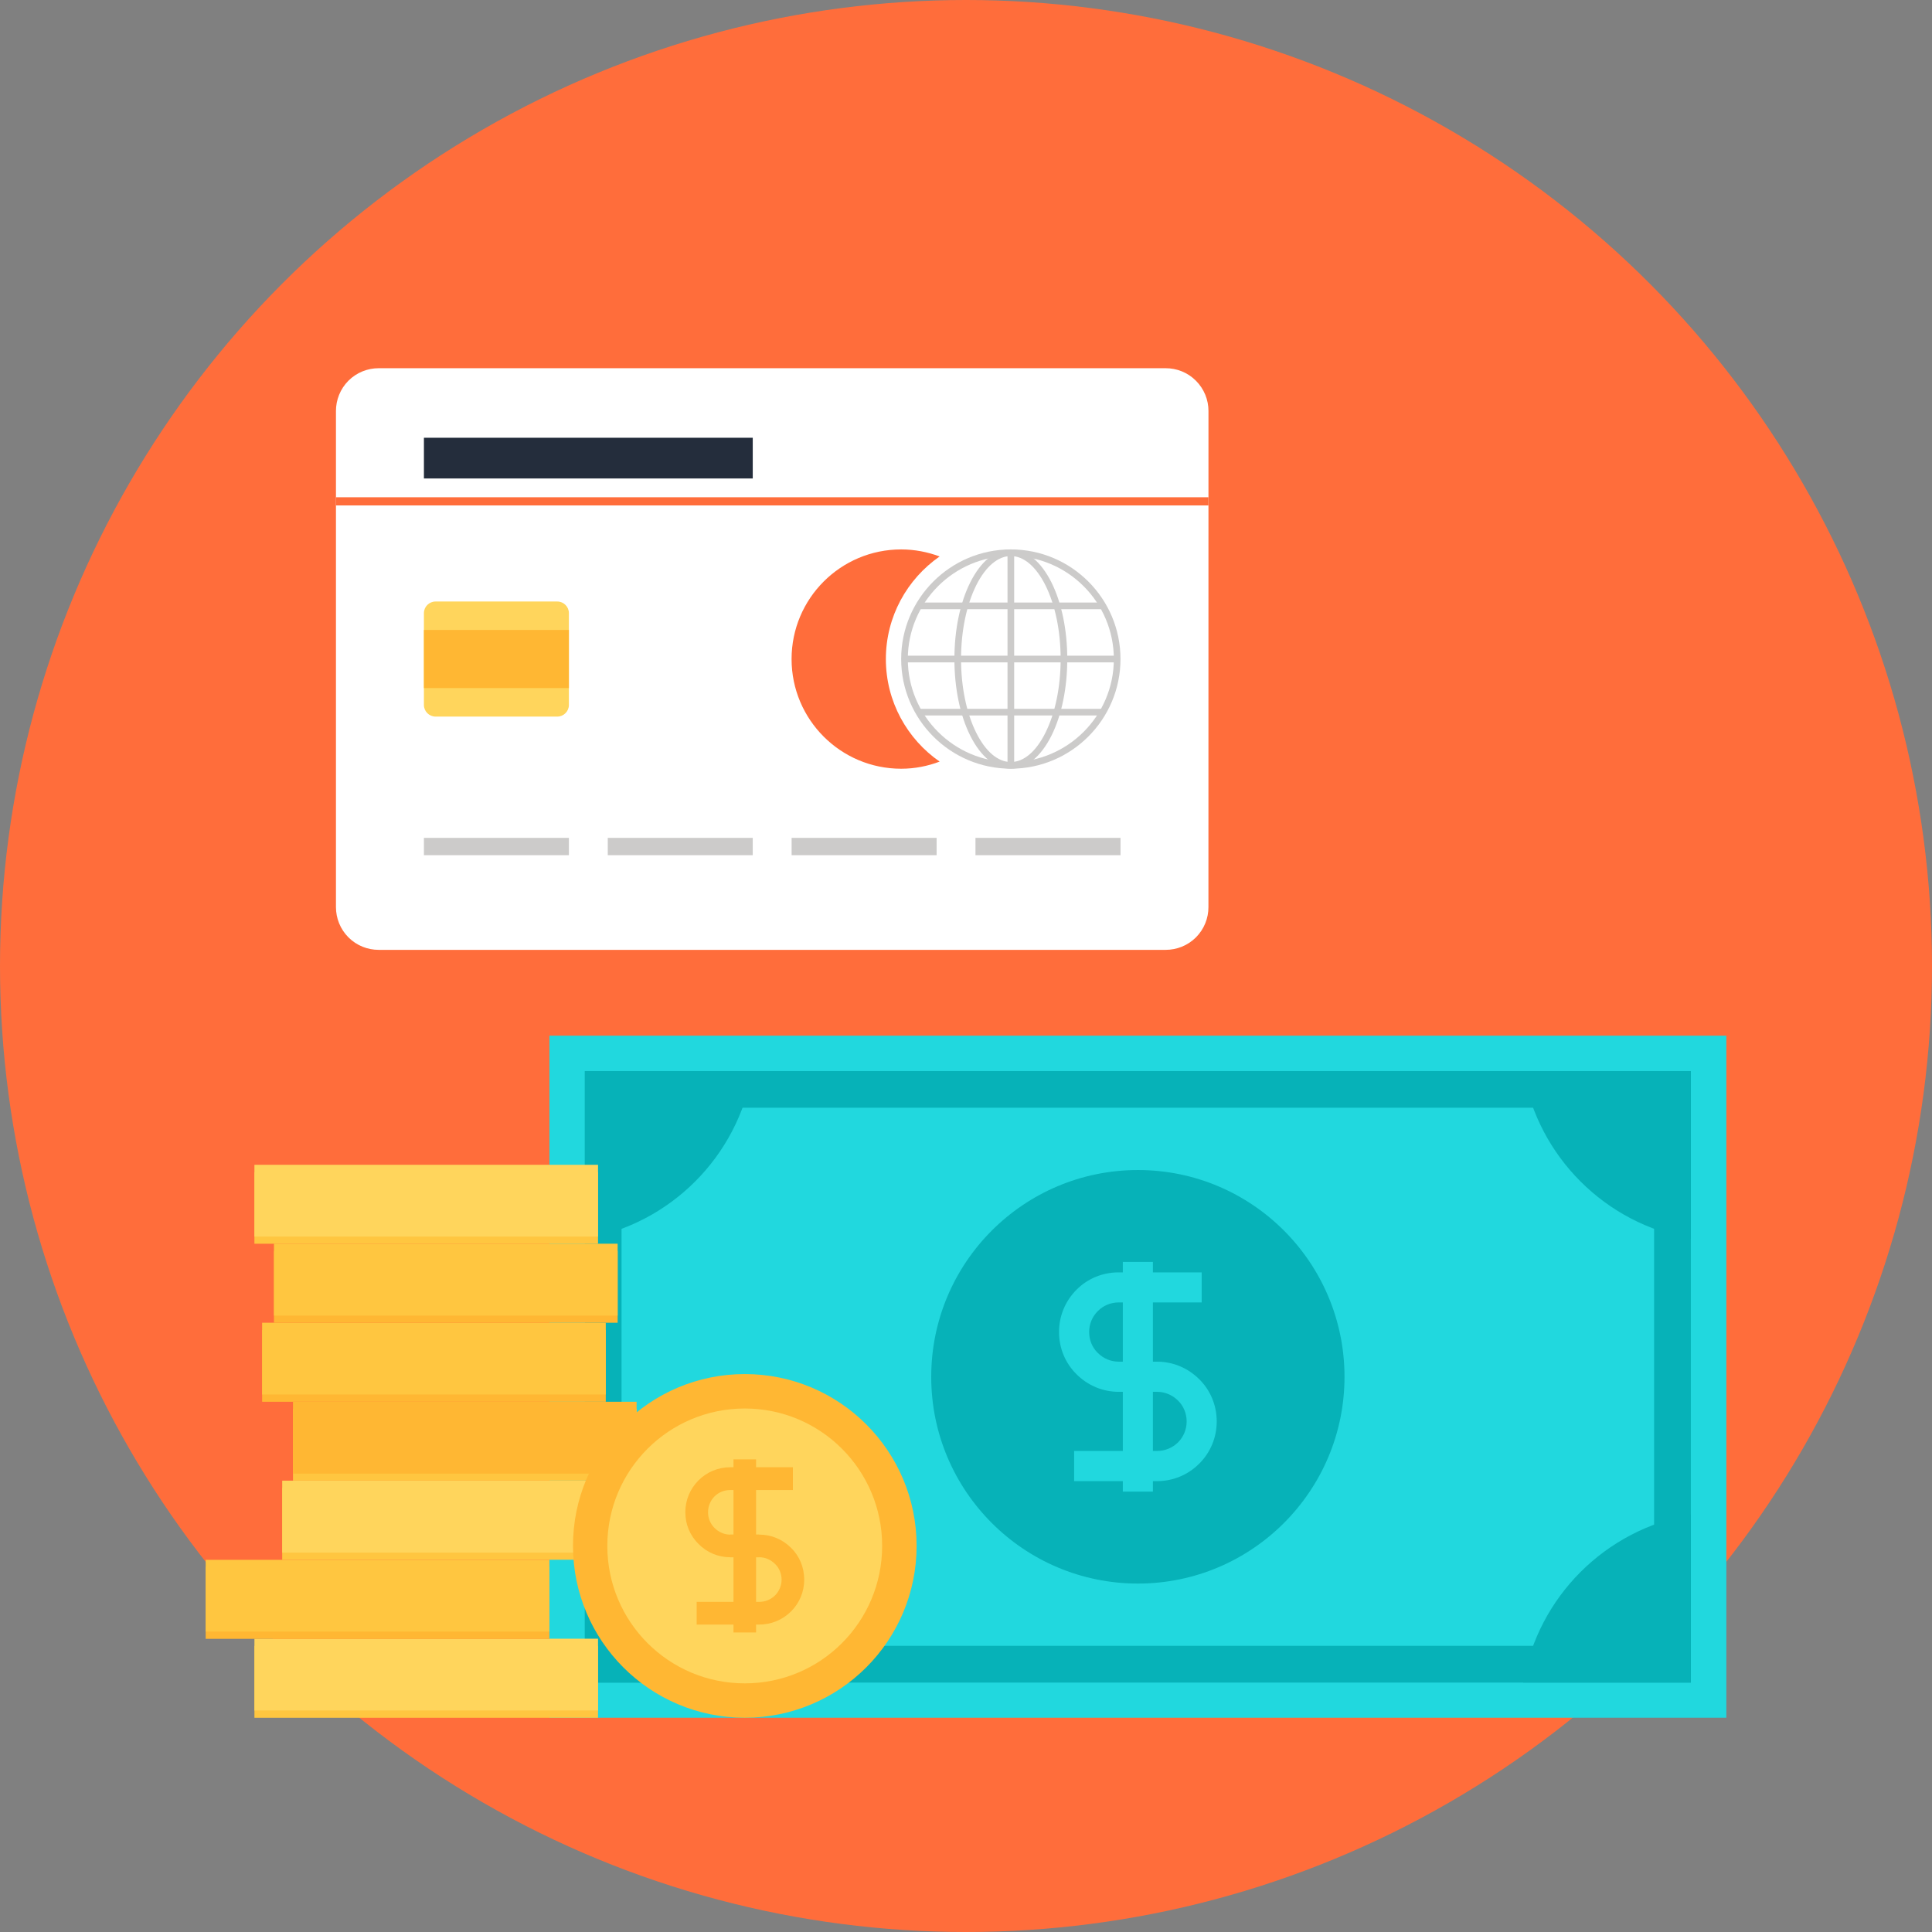 <?xml version="1.0" encoding="iso-8859-1"?>
<!-- Generator: Adobe Illustrator 19.0.0, SVG Export Plug-In . SVG Version: 6.00 Build 0)  -->
<svg version="1.1" id="Layer_1" xmlns="http://www.w3.org/2000/svg" xmlns:xlink="http://www.w3.org/1999/xlink" x="0px" y="0px"
	 viewBox="0 0 512 512" style="enable-background:new 0 0 512 512;" xml:space="preserve">
<rect x="0" y="0" width="512" height="512" fill="#808080" stroke="none"/>
<circle style="fill:#FF6D3B;" cx="256" cy="256" r="256"/>
<rect x="145.606" y="274.465" style="fill:#21D8DE;" width="311.891" height="180.749"/>
<rect x="154.994" y="283.846" style="fill:#06B2B8;" width="293.095" height="162.056"/>
<rect x="164.715" y="293.558" style="fill:#21D8DE;" width="273.639" height="142.6"/>
<path style="fill:#06B2B8;" d="M246.784,364.884c0-30.274,24.51-54.814,54.787-54.814c30.215,0,54.738,24.54,54.738,54.814
	c0,30.211-24.523,54.777-54.738,54.777C271.294,419.662,246.784,395.096,246.784,364.884z"/>
<g>
	<path style="fill:#21D8DE;" d="M306.625,368.848h-10.151c-4.231,0-8.215-1.675-11.191-4.667c-2.979-2.943-4.631-6.93-4.631-11.191
		c0-4.218,1.652-8.215,4.644-11.205c2.937-2.96,6.904-4.595,11.178-4.595h21.986v7.967h-21.986c-2.127,0-4.099,0.839-5.52,2.273
		c-1.51,1.486-2.316,3.455-2.316,5.559c0,2.137,0.799,4.096,2.266,5.526c1.52,1.526,3.478,2.339,5.573,2.339h10.151v7.994H306.625z"
		/>
	<path style="fill:#21D8DE;" d="M306.625,392.516h-21.973v-7.997h21.973c2.091,0,4.07-0.806,5.573-2.279
		c1.447-1.453,2.276-3.422,2.276-5.54c0-2.121-0.823-4.083-2.256-5.5c-1.523-1.533-3.505-2.352-5.592-2.352h-10.151v-7.994h10.151
		c4.231,0,8.199,1.678,11.191,4.661c2.97,2.933,4.628,6.924,4.628,11.185c0,4.231-1.652,8.228-4.654,11.198
		C314.801,390.887,310.82,392.516,306.625,392.516z"/>
	<rect x="297.555" y="334.419" style="fill:#21D8DE;" width="7.974" height="60.872"/>
</g>
<g>
	<path style="fill:#06B2B8;" d="M448.096,328.288v-44.438h-44.432C407.602,306.536,425.416,324.35,448.096,328.288z"/>
	<path style="fill:#06B2B8;" d="M154.994,401.405v44.498h44.422C195.482,423.166,177.69,405.359,154.994,401.405z"/>
	<path style="fill:#06B2B8;" d="M154.994,328.288c22.683-3.934,40.468-21.752,44.422-44.438h-44.422V328.288z"/>
	<path style="fill:#06B2B8;" d="M403.664,445.899h44.432v-44.498C425.416,405.359,407.588,423.166,403.664,445.899z"/>
</g>
<path style="fill:#FFFFFF;" d="M308.934,97.581c2.89,0,5.797,1.1,8,3.316c2.2,2.2,3.323,5.11,3.323,8l-0.01,131.488
	c0.01,2.91-1.113,5.82-3.313,8.033c-2.216,2.207-5.11,3.297-7.997,3.303H100.349c-2.897,0-5.791-1.097-8.004-3.303
	c-2.203-2.213-3.313-5.123-3.313-8.033V108.911c0-2.904,1.11-5.814,3.313-8.027c2.213-2.203,5.107-3.303,7.997-3.303H308.934z"/>
<path style="fill:#FF6D3B;" d="M234.764,174.655c0-11.257,5.649-21.207,14.247-27.189c-3.174-1.179-6.597-1.863-10.194-1.863
	c-16.037,0-29.042,13.011-29.042,29.055s13.005,29.062,29.042,29.062c3.597,0,7.019-0.684,10.194-1.889
	C240.412,195.858,234.764,185.909,234.764,174.655z"/>
<g>
	<path style="fill:#CCCBCA;" d="M267.885,203.71c-16.031,0-29.065-13.035-29.065-29.062s13.035-29.049,29.065-29.049v1.754
		c-15.056,0-27.304,12.238-27.304,27.295s12.248,27.301,27.304,27.301L267.885,203.71L267.885,203.71z"/>
	<path style="fill:#CCCBCA;" d="M267.885,203.71c-4.103,0-7.928-3.102-10.755-8.74c-2.728-5.437-4.202-12.658-4.202-20.321
		c0-7.654,1.473-14.881,4.202-20.312c2.824-5.639,6.653-8.737,10.755-8.737v1.754c-3.409,0-6.676,2.761-9.18,7.763
		c-2.586,5.219-4.017,12.139-4.017,19.532c0,7.399,1.43,14.326,4.017,19.525c2.507,5.024,5.771,7.776,9.18,7.776V203.71z"/>
	<rect x="267" y="146.465" style="fill:#CCCBCA;" width="1.764" height="56.353"/>
	<path style="fill:#CCCBCA;" d="M267.885,203.71v-1.761c3.406,0,6.672-2.748,9.173-7.776c2.593-5.199,4.023-12.126,4.023-19.525
		c0-7.393-1.43-14.313-4.023-19.532c-2.504-5.001-5.767-7.763-9.173-7.763V145.6c4.096,0,7.924,3.098,10.755,8.737
		c2.715,5.434,4.198,12.658,4.198,20.312c0,7.663-1.483,14.888-4.198,20.321C275.809,200.605,271.981,203.71,267.885,203.71z"/>
	<path style="fill:#CCCBCA;" d="M267.885,203.71v-1.761c15.056,0,27.295-12.245,27.295-27.301c0-15.056-12.238-27.295-27.295-27.295
		V145.6c16.021,0,29.058,13.021,29.058,29.049S283.902,203.71,267.885,203.71z"/>
	<rect x="243.481" y="159.678" style="fill:#CCCBCA;" width="48.792" height="1.757"/>
	<rect x="239.715" y="173.763" style="fill:#CCCBCA;" width="56.353" height="1.774"/>
	<rect x="243.481" y="187.848" style="fill:#CCCBCA;" width="48.792" height="1.757"/>
</g>
<path style="fill:#FFD55C;" d="M150.763,186.827c0,1.678-1.381,3.079-3.065,3.079h-32.266c-1.711,0-3.092-1.401-3.092-3.079v-24.348
	c0-1.678,1.381-3.072,3.092-3.072h32.266c1.685,0,3.065,1.394,3.065,3.072V186.827z"/>
<rect x="112.343" y="166.945" style="fill:#FFB733;" width="38.42" height="15.403"/>
<g>
	<rect x="112.343" y="222.043" style="fill:#CCCBCA;" width="38.42" height="4.591"/>
	<rect x="161.065" y="222.043" style="fill:#CCCBCA;" width="38.42" height="4.591"/>
	<rect x="209.788" y="222.043" style="fill:#CCCBCA;" width="38.426" height="4.591"/>
	<rect x="258.51" y="222.043" style="fill:#CCCBCA;" width="38.44" height="4.591"/>
</g>
<rect x="112.343" y="116.009" style="fill:#242D3C;" width="87.142" height="10.792"/>
<rect x="89.032" y="131.776" style="fill:#FF6D3B;" width="231.216" height="2.17"/>
<rect x="67.425" y="436.191" style="fill:#FFC640;" width="91.06" height="19.036"/>
<rect x="67.425" y="434.275" style="fill:#FFD55C;" width="91.06" height="19.023"/>
<rect x="54.503" y="415.282" style="fill:#FFB733;" width="91.09" height="19.027"/>
<g>
	<rect x="54.503" y="413.366" style="fill:#FFC640;" width="91.09" height="19.01"/>
	<rect x="74.788" y="394.306" style="fill:#FFC640;" width="91.077" height="19.043"/>
</g>
<rect x="74.788" y="392.39" style="fill:#FFD55C;" width="91.077" height="19.07"/>
<rect x="77.646" y="373.364" style="fill:#FFC640;" width="91.057" height="19.007"/>
<g>
	<rect x="77.646" y="371.481" style="fill:#FFB733;" width="91.057" height="19.056"/>
	<rect x="69.467" y="352.454" style="fill:#FFB733;" width="91.07" height="19.027"/>
</g>
<rect x="69.467" y="350.538" style="fill:#FFC640;" width="91.07" height="19.017"/>
<rect x="72.605" y="331.512" style="fill:#FFB733;" width="91.077" height="19.03"/>
<g>
	<rect x="72.605" y="329.596" style="fill:#FFC640;" width="91.077" height="19.043"/>
	<rect x="67.425" y="310.602" style="fill:#FFC640;" width="91.06" height="19.003"/>
</g>
<rect x="67.425" y="308.686" style="fill:#FFD55C;" width="91.06" height="19.02"/>
<path style="fill:#FFB733;" d="M242.909,409.669c0,25.138-20.381,45.545-45.528,45.545c-25.161,0-45.532-20.407-45.532-45.545
	c0-25.134,20.371-45.528,45.532-45.528C222.528,364.141,242.909,384.535,242.909,409.669z"/>
<path style="fill:#FFD55C;" d="M233.779,409.669c0,20.163-16.285,36.438-36.402,36.438c-20.136,0-36.431-16.275-36.431-36.438
	c0-20.11,16.298-36.402,36.431-36.402C217.498,373.271,233.779,389.563,233.779,409.669z"/>
<g>
	<path style="fill:#FFB733;" d="M201.206,412.689h-7.657c-3.198,0-6.194-1.245-8.427-3.518c-2.259-2.22-3.505-5.206-3.505-8.403
		c0-3.214,1.245-6.197,3.515-8.469c2.193-2.2,5.186-3.462,8.413-3.462h16.576v6.032h-16.576c-1.612,0-3.085,0.601-4.182,1.685
		c-1.113,1.126-1.724,2.616-1.724,4.215c0,1.586,0.614,3.042,1.704,4.149c1.153,1.14,2.629,1.777,4.202,1.777h7.657v5.995H201.206z"
		/>
	<path style="fill:#FFB733;" d="M201.206,430.529h-16.585v-6.015h16.585c1.556,0,3.059-0.591,4.195-1.718
		c1.083-1.103,1.728-2.586,1.728-4.179c0-1.605-0.644-3.098-1.728-4.142c-1.136-1.15-2.639-1.79-4.195-1.79h-7.657v-5.995h7.657
		c3.181,0,6.167,1.245,8.427,3.501c2.246,2.18,3.492,5.209,3.492,8.43c0,3.184-1.245,6.207-3.508,8.446
		C207.373,429.284,204.364,430.529,201.206,430.529z"/>
	<rect x="194.382" y="386.742" style="fill:#FFB733;" width="5.982" height="45.882"/>
</g>
<g>
</g>
<g>
</g>
<g>
</g>
<g>
</g>
<g>
</g>
<g>
</g>
<g>
</g>
<g>
</g>
<g>
</g>
<g>
</g>
<g>
</g>
<g>
</g>
<g>
</g>
<g>
</g>
<g>
</g>
</svg>
